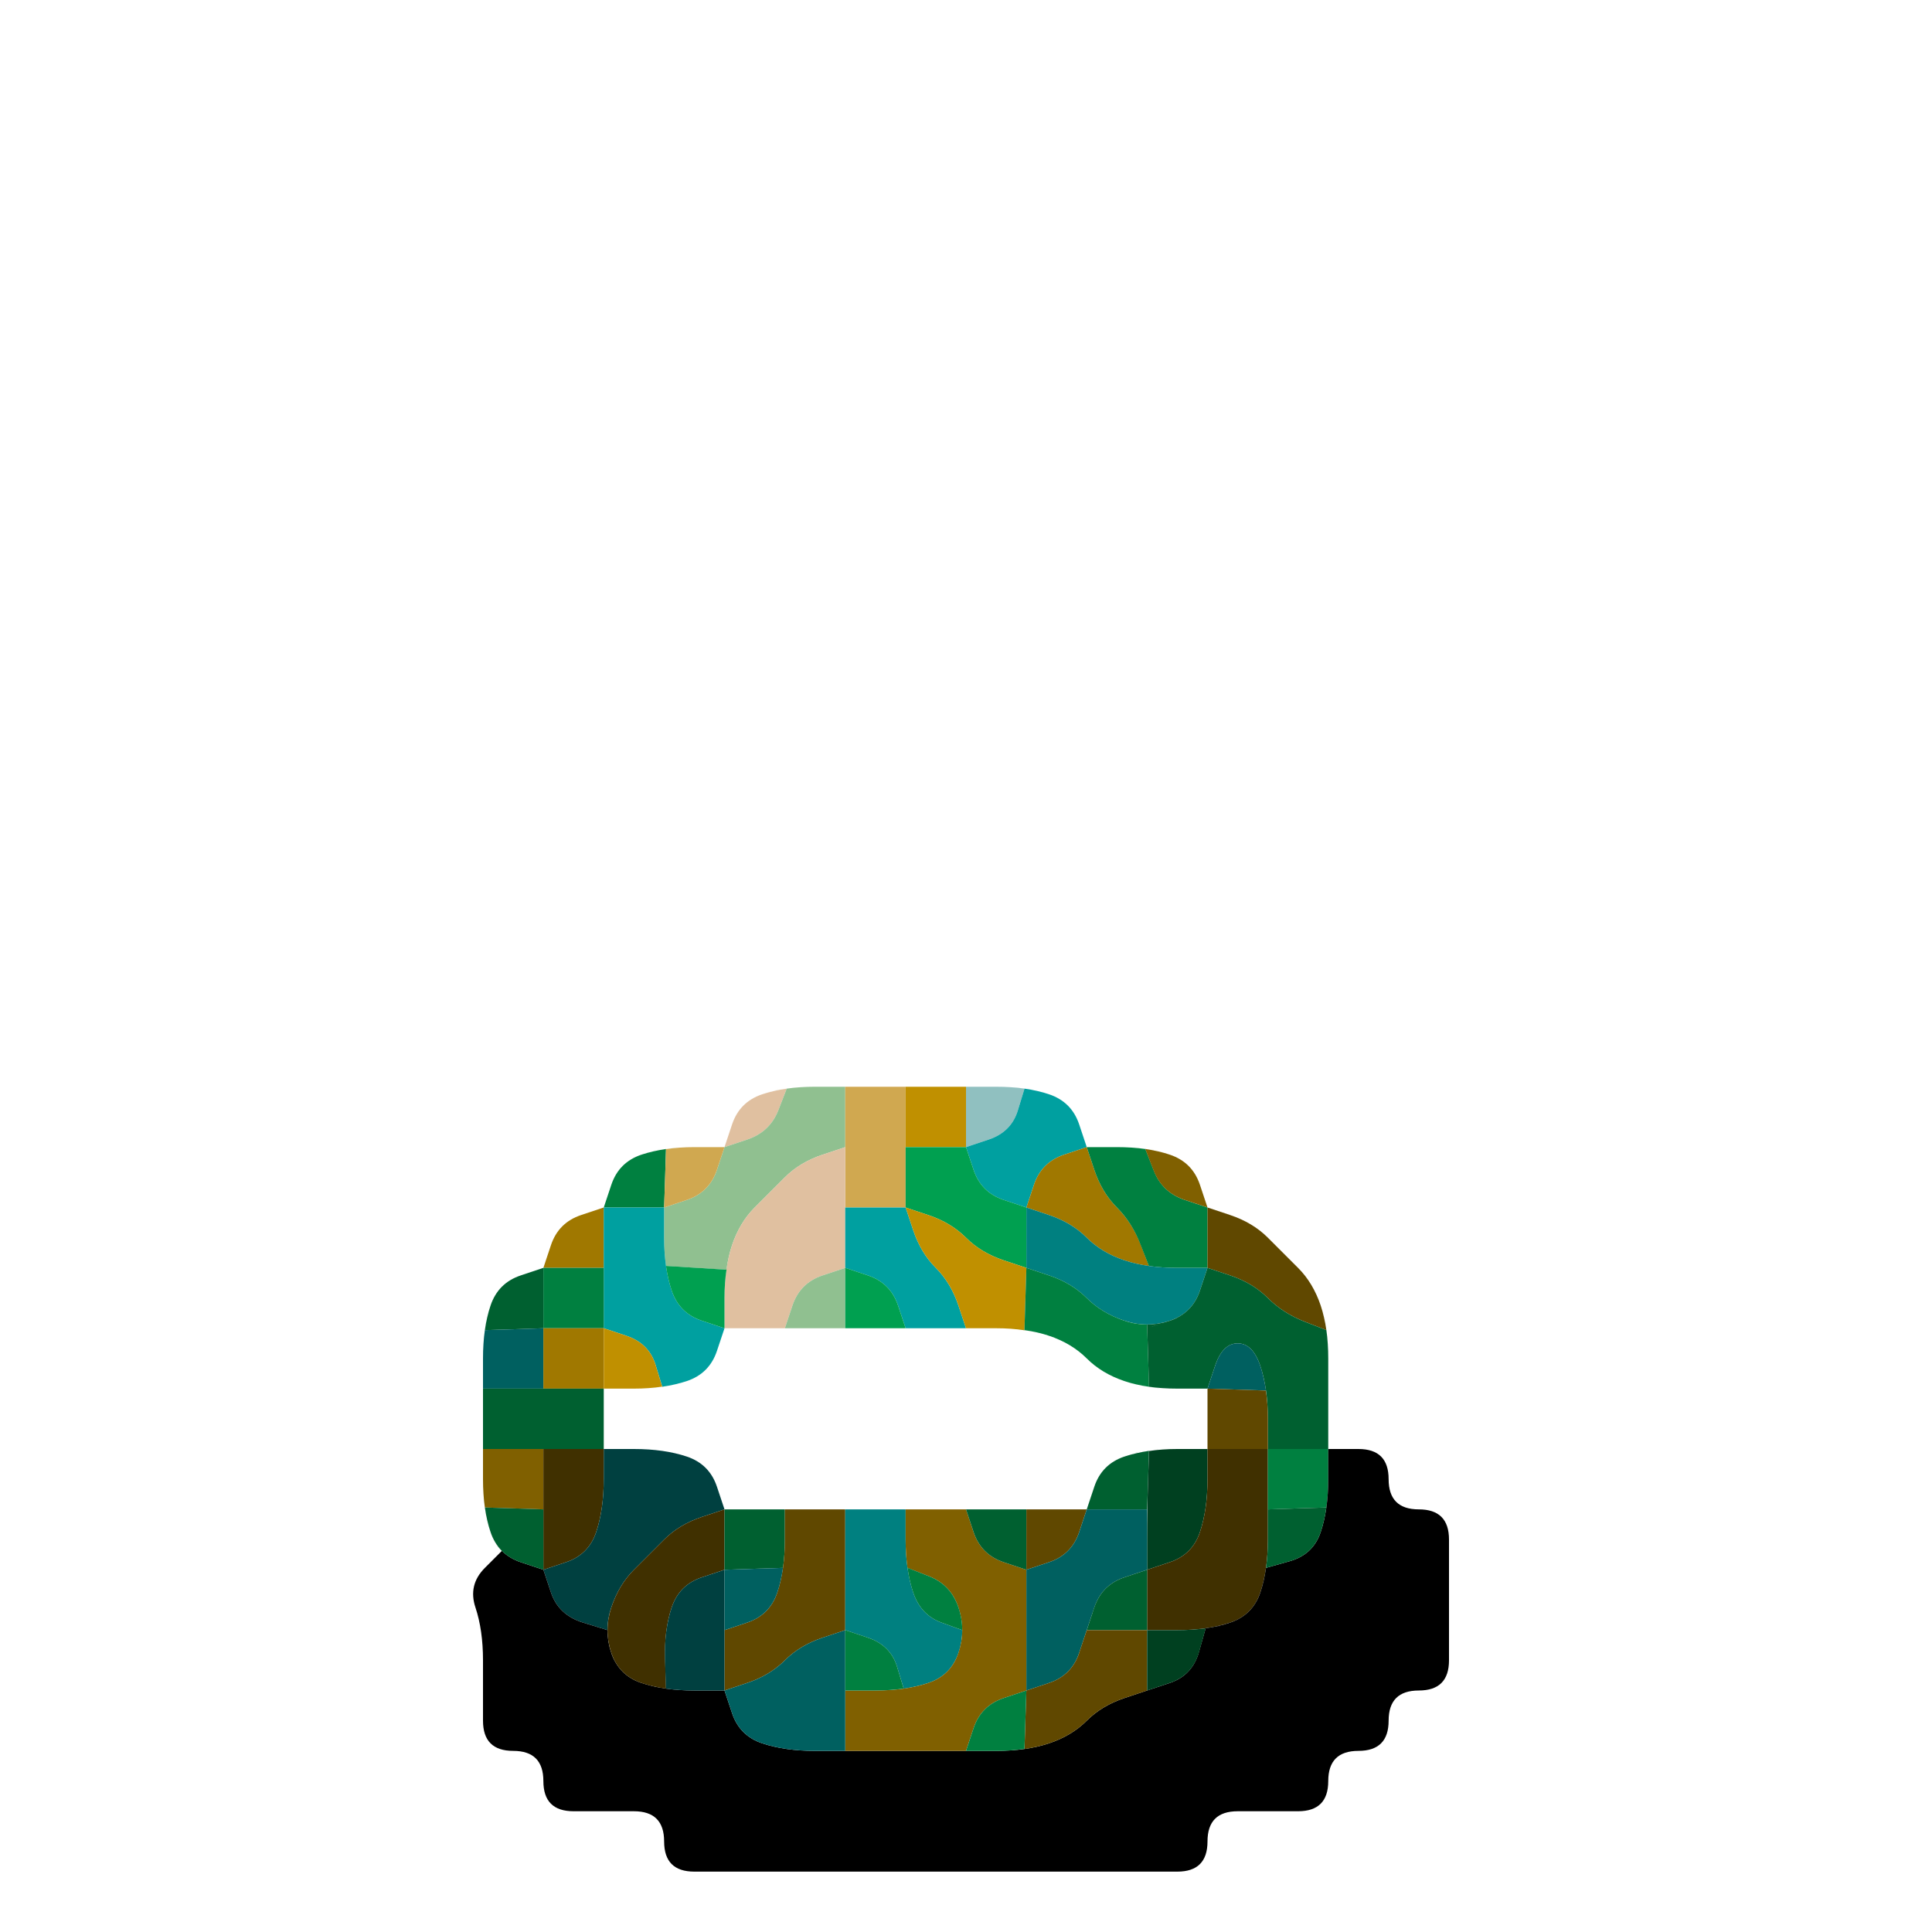 <?xml version="1.0" encoding="UTF-8" standalone="no"?>
<!-- Created with Inkscape (http://www.inkscape.org/) -->

<svg
   xmlns:dc="http://purl.org/dc/elements/1.1/"
   xmlns:cc="http://creativecommons.org/ns#"
   xmlns:rdf="http://www.w3.org/1999/02/22-rdf-syntax-ns#"
   xmlns:svg="http://www.w3.org/2000/svg"
   xmlns="http://www.w3.org/2000/svg"
   xmlns:sodipodi="http://sodipodi.sourceforge.net/DTD/sodipodi-0.dtd"
   xmlns:inkscape="http://www.inkscape.org/namespaces/inkscape"
   version="1.1"
   id="svg270"
   width="32"
   height="32"
   viewBox="0 0 32 32"
   sodipodi:docname="bronze.svg"
   inkscape:version="0.92.5 (2060ec1f9f, 2020-04-08)">
  <defs
     id="defs274" />
  <sodipodi:namedview
     pagecolor="#ffffff"
     bordercolor="#666666"
     borderopacity="1"
     objecttolerance="10"
     gridtolerance="10"
     guidetolerance="10"
     inkscape:pageopacity="0"
     inkscape:pageshadow="2"
     inkscape:window-width="1920"
     inkscape:window-height="1118"
     id="namedview272"
     showgrid="false"
     inkscape:zoom="7.375"
     inkscape:cx="-6.0338983"
     inkscape:cy="16"
     inkscape:window-x="0"
     inkscape:window-y="24"
     inkscape:window-maximized="1"
     inkscape:current-layer="svg270" />
  <g
     id="g402"
     transform="translate(0,6)">
    <path
       style="fill:#000000;fill-opacity:0"
       d="M 0,0.5 V 0 H 0.5 1 1.5 2 2.5 3 3.5 4 4.5 5 5.5 6 6.5 7 7.5 8 8.5 9 9.5 10 10.5 11 11.5 12 12.5 13 13.5 14 14.5 15 15.5 16 16.5 17 17.5 18 18.5 19 19.5 20 20.5 21 21.5 22 22.5 23 23.5 24 24.5 25 25.5 26 26.5 27 27.5 28 28.5 29 29.5 30 30.5 31 31.5 32 V 0.5 1 1.5 2 2.5 3 3.5 4 4.5 5 5.5 6 6.5 7 7.5 8 8.5 9 9.5 10 10.5 11 11.5 12 12.5 13 13.5 14 14.5 15 15.5 16 16.5 17 17.5 18 18.5 19 19.5 20 20.5 21 21.5 22 22.5 23 23.5 24 24.5 25 25.5 26 26.5 27 27.5 28 28.5 29 29.5 30 30.5 31 31.5 32 H 31.5 31 30.5 30 29.5 29 28.5 28 27.5 27 26.5 26 25.5 25 24.5 24 23.5 23 22.5 22 21.5 21 20.5 20 19.5 19 18.5 18 17.5 17 16.5 16 15.5 15 14.5 14 13.5 13 12.5 12 11.5 11 10.5 10 9.5 9 8.5 8 7.5 7 6.5 6 5.5 5 4.5 4 3.5 3 2.5 2 1.5 1 0.5 0 V 31.5 31 30.5 30 29.5 29 28.5 28 27.5 27 26.5 26 25.5 25 24.5 24 23.5 23 22.5 22 21.5 21 20.5 20 19.5 19 18.5 18 17.5 17 16.5 16 15.5 15 14.5 14 13.5 13 12.5 12 11.5 11 10.5 10 9.5 9 8.5 8 7.5 7 6.5 6 5.5 5 4.5 4 3.5 3 2.5 2 1.5 1 0.5 M 19.5,25 Q 20,25 20,24.5 20,24 20.5,24 21,24 21.5,24 22,24 22,23.5 22,23 22.5,23 23,23 23,22.5 23,22 23.5,22 24,22 24,21.5 24,21 24,20.5 24,20 24,19.5 24,19 23.5,19 23,19 23,18.5 23,18 22.5,18 H 22 V 17.5 Q 22,17 22,16.5 22,16 21.875,15.625 21.75,15.25 21.5,15 21.25,14.75 21,14.5 20.75,14.25 20.375,14.125 L 20,14 19.875,13.625 Q 19.75,13.25 19.375,13.125 19,13 18.5,13 H 18 L 17.875,12.625 Q 17.75,12.25 17.375,12.125 17,12 16.5,12 q -0.5,0 -1,0 -0.5,0 -1,0 -0.5,0 -1,0 -0.5,0 -0.875,0.125 -0.375,0.125 -0.5,0.5 L 12,13 h -0.5 q -0.5,0 -0.875,0.125 -0.375,0.125 -0.5,0.5 L 10,14 9.625,14.125 q -0.375,0.125 -0.5,0.5 L 9,15 8.625,15.125 Q 8.25,15.25 8.125,15.625 8,16 8,16.5 q 0,0.5 0,1 0,0.5 0,1 0,0.5 0.125,0.875 L 8.25,19.75 8.156,19.469 8.062,19.188 8.125,19.375 q 0.062,0.188 0.188,0.312 l 0.125,0.125 L 8.375,19.75 8.312,19.688 8.031,19.969 Q 7.75,20.25 7.875,20.625 8,21 8,21.5 8,22 8,22.5 8,23 8.5,23 9,23 9,23.5 9,24 9.5,24 q 0.5,0 1,0 0.5,0 0.5,0.5 0,0.5 0.5,0.5 0.5,0 1,0 0.5,0 1,0 0.5,0 1,0 0.5,0 1,0 0.5,0 1,0 0.5,0 1,0 0.5,0 1,0 0.5,0 1,0"
       id="path280"
       inkscape:connector-curvature="0" />
    <path
       style="fill:#e0c0a0;fill-opacity:1"
       d="m 12.125,12.625 q 0.125,-0.375 0.5,-0.5 L 13,12 12.719,12.094 12.438,12.188 12.625,12.125 q 0.188,-0.062 0.406,-0.094 L 13.25,12 13.141,12.016 13.031,12.031 12.891,12.391 Q 12.75,12.75 12.375,12.875 L 12,13 12.125,12.625"
       id="path282"
       inkscape:connector-curvature="0" />
    <path
       style="fill:#90c090;fill-opacity:1"
       d="M 12.891,12.391 13.031,12.031 12.922,12.047 12.812,12.062 13.031,12.031 Q 13.25,12 13.5,12 H 13.75 13.375 13 13.5 14 v 0.5 0.5 l -0.375,0.125 Q 13.25,13.25 13,13.5 12.75,13.75 12.5,14 12.25,14.25 12.125,14.625 L 12,15 12.094,14.719 12.188,14.438 12.125,14.625 q -0.062,0.188 -0.094,0.406 L 12,15.25 12.016,15.141 12.031,15.031 11.531,15 l -0.5,-0.031 0.016,0.109 0.016,0.109 -0.031,-0.219 Q 11,14.75 11,14.5 V 14.25 14.625 15 14.5 14 l 0.375,-0.125 q 0.375,-0.125 0.5,-0.5 L 12,13 12.375,12.875 Q 12.75,12.75 12.891,12.391 M 14,13.125 V 13 12.625 12.25 12.5 q 0,0.25 0,0.5 v 0.25 -0.125 M 14.125,12 H 14 13.625 13.25 13.5 q 0.25,0 0.5,0 h 0.25 -0.125"
       id="path284"
       inkscape:connector-curvature="0" />
    <path
       style="fill:#d0a850;fill-opacity:1"
       d="M 14,12.5 V 12 h 0.5 0.5 v 0.5 q 0,0.5 0,1 V 14 H 14.5 14 v -0.5 q 0,-0.5 0,-1 m 0,1.125 V 14 14.125 14.25 14 q 0,-0.25 0,-0.5 v -0.25 0.375 M 15.125,12 H 15 14.625 14.25 14.5 q 0.25,0 0.5,0 h 0.25 -0.125 m -0.75,0 H 14 13.875 13.75 14 q 0.25,0 0.5,0 h 0.25 -0.375"
       id="path286"
       inkscape:connector-curvature="0" />
    <path
       style="fill:#c09000;fill-opacity:1"
       d="M 15,12.5 V 12 H 15.5 16 V 12.5 13 H 15.5 15 v -0.5 m 0,0.125 V 13 13.125 13.25 13 q 0,-0.25 0,-0.5 v -0.25 0.375 M 16.125,12 H 16 15.625 15.25 15.5 q 0.25,0 0.5,0 h 0.25 -0.125 m -0.75,0 H 15 14.875 14.75 15 q 0.25,0 0.5,0 h 0.25 -0.375"
       id="path288"
       inkscape:connector-curvature="0" />
    <path
       style="fill:#90c0c0;fill-opacity:1"
       d="M 16,12.5 V 12 H 16.5 17 16.625 16.25 16.5 q 0.25,0 0.469,0.031 L 17.188,12.062 17.078,12.047 16.969,12.031 16.859,12.391 Q 16.75,12.75 16.375,12.875 L 16,13 V 12.5 M 16.375,12 H 16 15.875 15.75 16 q 0.25,0 0.5,0 h 0.25 -0.375"
       id="path290"
       inkscape:connector-curvature="0" />
    <path
       style="fill:#00a0a0;fill-opacity:1"
       d="M 16.859,12.391 16.969,12.031 16.859,12.016 16.75,12 16.969,12.031 Q 17.188,12.062 17.375,12.125 L 17.562,12.188 17.281,12.094 17,12 l 0.375,0.125 q 0.375,0.125 0.5,0.5 L 18,13 17.625,13.125 q -0.375,0.125 -0.5,0.5 L 17,14 16.625,13.875 q -0.375,-0.125 -0.5,-0.5 L 16,13 16.375,12.875 q 0.375,-0.125 0.484,-0.484"
       id="path292"
       inkscape:connector-curvature="0" />
    <path
       style="fill:#008040;fill-opacity:1"
       d="m 10.125,13.625 q 0.125,-0.375 0.5,-0.5 L 11,13 10.719,13.094 10.438,13.188 10.625,13.125 q 0.188,-0.062 0.406,-0.094 L 11.25,13 11.141,13.016 11.031,13.031 11.016,13.516 11,14 H 10.5 10 l 0.125,-0.375"
       id="path294"
       inkscape:connector-curvature="0" />
    <path
       style="fill:#d0a850;fill-opacity:1"
       d="m 11.016,13.516 0.016,-0.484 -0.109,0.016 -0.109,0.016 0.219,-0.031 Q 11.25,13 11.5,13 H 11.75 11.375 11 11.5 12 l -0.125,0.375 q -0.125,0.375 -0.5,0.5 L 11,14 11.016,13.516"
       id="path296"
       inkscape:connector-curvature="0" />
    <path
       style="fill:#e0c0a0;fill-opacity:1"
       d="m 13,13.5 q 0.25,-0.25 0.625,-0.375 L 14,13 v 0.5 q 0,0.5 0,1 V 15 l -0.375,0.125 q -0.375,0.125 -0.5,0.5 L 13,16 H 12.5 12 V 15.5 Q 12,15 12.125,14.625 12.25,14.25 12.5,14 12.75,13.75 13,13.5 M 12.625,16 H 13 13.125 13.25 13 q -0.25,0 -0.5,0 h -0.25 0.375 M 14,13.375 V 13 12.875 12.75 13 q 0,0.25 0,0.5 v 0.25 -0.375"
       id="path298"
       inkscape:connector-curvature="0" />
    <path
       style="fill:#00a050;fill-opacity:1"
       d="M 15,13.5 V 13 h 0.5 0.5 l 0.125,0.375 q 0.125,0.375 0.5,0.5 L 17,14 V 14.5 15 L 16.625,14.875 Q 16.25,14.75 16,14.5 15.75,14.25 15.375,14.125 L 15,14 v -0.5 m 0,-0.625 V 13 13.375 13.75 13.5 q 0,-0.25 0,-0.5 v -0.25 0.125"
       id="path300"
       inkscape:connector-curvature="0" />
    <path
       style="fill:#a07800;fill-opacity:1"
       d="m 17.125,13.625 q 0.125,-0.375 0.5,-0.5 L 18,13 18.125,13.375 Q 18.25,13.75 18.5,14 q 0.25,0.25 0.391,0.609 L 19.031,14.969 19.141,14.984 19.25,15 19.031,14.969 Q 18.812,14.938 18.625,14.875 L 18.438,14.812 18.719,14.906 19,15 18.625,14.875 Q 18.25,14.75 18,14.5 17.75,14.25 17.375,14.125 L 17,14 17.125,13.625"
       id="path302"
       inkscape:connector-curvature="0" />
    <path
       style="fill:#008040;fill-opacity:1"
       d="M 18.125,13.375 18,13 H 18.5 19 18.625 18.25 18.5 q 0.25,0 0.469,0.031 l 0.219,0.031 -0.109,-0.016 -0.109,-0.016 0.141,0.359 Q 19.25,13.75 19.625,13.875 L 20,14 V 14.5 15 H 19.5 19 19.375 19.75 19.5 q -0.25,0 -0.469,-0.031 l -0.219,-0.031 0.109,0.016 0.109,0.016 -0.141,-0.359 Q 18.75,14.25 18.5,14 18.25,13.75 18.125,13.375"
       id="path304"
       inkscape:connector-curvature="0" />
    <path
       style="fill:#806000;fill-opacity:1"
       d="M 19.109,13.391 18.969,13.031 18.859,13.016 18.75,13 18.969,13.031 Q 19.188,13.062 19.375,13.125 L 19.562,13.188 19.281,13.094 19,13 l 0.375,0.125 q 0.375,0.125 0.5,0.5 L 20,14 19.625,13.875 Q 19.25,13.75 19.109,13.391"
       id="path306"
       inkscape:connector-curvature="0" />
    <path
       style="fill:#a07800;fill-opacity:1"
       d="m 9.125,14.625 q 0.125,-0.375 0.5,-0.5 L 10,14 V 14.5 15 H 9.5 9 L 9.125,14.625 M 10,15.125 V 15 14.625 14.25 14.5 q 0,0.25 0,0.5 v 0.25 -0.125"
       id="path308"
       inkscape:connector-curvature="0" />
    <path
       style="fill:#00a0a0;fill-opacity:1"
       d="M 10,14.5 V 14 h 0.5 0.5 v 0.5 q 0,0.5 0.125,0.875 0.125,0.375 0.5,0.5 L 12,16 11.875,16.375 q -0.125,0.375 -0.5,0.5 L 11,17 11.281,16.906 11.562,16.812 11.375,16.875 q -0.188,0.062 -0.406,0.094 L 10.75,17 10.859,16.984 10.969,16.969 10.859,16.609 Q 10.75,16.25 10.375,16.125 L 10,16 v -0.5 q 0,-0.5 0,-1"
       id="path310"
       inkscape:connector-curvature="0" />
    <path
       style="fill:#00a0a0;fill-opacity:1"
       d="M 14,14.5 V 14 h 0.5 0.5 l 0.125,0.375 Q 15.25,14.75 15.5,15 q 0.25,0.25 0.375,0.625 L 16,16 H 15.5 15 l -0.125,-0.375 q -0.125,-0.375 -0.5,-0.5 L 14,15 V 14.5 M 14.875,16 H 15 15.375 15.75 15.5 q -0.25,0 -0.5,0 h -0.25 0.125 m 0.75,0 H 16 16.125 16.25 16 q -0.25,0 -0.5,0 h -0.25 0.375 M 14,13.875 V 14 14.375 14.75 14.5 q 0,-0.25 0,-0.5 v -0.25 0.125"
       id="path312"
       inkscape:connector-curvature="0" />
    <path
       style="fill:#c09000;fill-opacity:1"
       d="M 15.125,14.375 15,14 15.375,14.125 Q 15.75,14.25 16,14.5 q 0.25,0.25 0.625,0.375 L 17,15 l -0.016,0.516 -0.016,0.516 0.109,0.016 0.109,0.016 -0.219,-0.031 Q 16.75,16 16.5,16 H 16.25 16.625 17 16.5 16 L 15.875,15.625 Q 15.75,15.25 15.5,15 15.25,14.75 15.125,14.375 M 15.875,16 H 16 16.375 16.75 16.5 q -0.25,0 -0.5,0 h -0.25 0.125"
       id="path314"
       inkscape:connector-curvature="0" />
    <path
       style="fill:#008080;fill-opacity:1"
       d="M 17,14.5 V 14 l 0.375,0.125 Q 17.75,14.25 18,14.5 18.25,14.75 18.625,14.875 19,15 19.5,15 H 20 l -0.125,0.375 q -0.125,0.375 -0.5,0.5 Q 19,16 18.625,15.875 18.25,15.75 18,15.5 17.75,15.25 17.375,15.125 L 17,15 v -0.5"
       id="path316"
       inkscape:connector-curvature="0" />
    <path
       style="fill:#604800;fill-opacity:1"
       d="M 20,14.5 V 14 l 0.375,0.125 Q 20.75,14.25 21,14.5 q 0.25,0.25 0.5,0.5 0.25,0.25 0.375,0.625 L 22,16 21.906,15.719 21.812,15.438 21.875,15.625 q 0.062,0.188 0.094,0.406 L 22,16.25 21.984,16.141 21.969,16.031 21.609,15.891 Q 21.25,15.75 21,15.5 20.75,15.25 20.375,15.125 L 20,15 v -0.5"
       id="path318"
       inkscape:connector-curvature="0" />
    <path
       style="fill:#006030;fill-opacity:1"
       d="m 8.125,15.625 q 0.125,-0.375 0.5,-0.5 L 9,15 V 15.5 16 L 8.516,16.016 8.031,16.031 8.016,16.141 8,16.25 8.031,16.031 Q 8.062,15.812 8.125,15.625 L 8.188,15.438 8.094,15.719 8,16 8.125,15.625"
       id="path320"
       inkscape:connector-curvature="0" />
    <path
       style="fill:#008040;fill-opacity:1"
       d="M 9,15.5 V 15 H 9.5 10 V 15.5 16 H 9.5 9 v -0.5 m 1,-0.125 V 15 14.875 14.75 15 q 0,0.25 0,0.5 v 0.25 -0.375"
       id="path322"
       inkscape:connector-curvature="0" />
    <path
       style="fill:#00a050;fill-opacity:1"
       d="M 11.125,15.375 11,15 11.094,15.281 11.188,15.562 11.125,15.375 Q 11.062,15.188 11.031,14.969 L 11,14.75 l 0.016,0.109 0.016,0.109 0.5,0.031 0.5,0.031 0.016,-0.109 0.016,-0.109 -0.031,0.219 Q 12,15.25 12,15.5 V 15.75 15.375 15 15.5 16 l -0.375,-0.125 q -0.375,-0.125 -0.5,-0.5"
       id="path324"
       inkscape:connector-curvature="0" />
    <path
       style="fill:#90c090;fill-opacity:1"
       d="m 13.125,15.625 q 0.125,-0.375 0.5,-0.5 L 14,15 V 15.5 16 H 13.5 13 l 0.125,-0.375 M 12.875,16 H 13 13.375 13.75 13.5 q -0.25,0 -0.5,0 h -0.25 0.125 m 0.75,0 H 14 14.125 14.25 14 q -0.25,0 -0.5,0 h -0.25 0.375"
       id="path326"
       inkscape:connector-curvature="0" />
    <path
       style="fill:#00a050;fill-opacity:1"
       d="M 14,15.5 V 15 l 0.375,0.125 q 0.375,0.125 0.5,0.5 L 15,16 H 14.5 14 V 15.5 M 13.875,16 H 14 14.375 14.75 14.5 q -0.25,0 -0.5,0 h -0.25 0.125 m 0.75,0 H 15 15.125 15.25 15 q -0.25,0 -0.5,0 h -0.25 0.375"
       id="path328"
       inkscape:connector-curvature="0" />
    <path
       style="fill:#008040;fill-opacity:1"
       d="M 16.984,15.516 17,15 17.375,15.125 Q 17.75,15.25 18,15.5 q 0.25,0.25 0.625,0.375 L 19,16 18.719,15.906 18.438,15.812 18.625,15.875 Q 18.812,15.938 19,15.938 H 19.188 19.094 19 l 0.016,0.516 0.016,0.516 0.109,0.016 L 19.25,17 19.031,16.969 Q 18.812,16.938 18.625,16.875 L 18.438,16.812 18.719,16.906 19,17 18.625,16.875 Q 18.25,16.75 18,16.5 17.75,16.25 17.375,16.125 L 17,16 17.281,16.094 17.562,16.188 17.375,16.125 Q 17.188,16.062 16.969,16.031 L 16.75,16 l 0.109,0.016 0.109,0.016 0.016,-0.516"
       id="path330"
       inkscape:connector-curvature="0" />
    <path
       style="fill:#006030;fill-opacity:1"
       d="M 19.875,15.375 20,15 20.375,15.125 Q 20.75,15.25 21,15.5 q 0.25,0.25 0.609,0.391 L 21.969,16.031 21.953,15.922 21.938,15.812 21.969,16.031 Q 22,16.25 22,16.5 V 16.75 16.375 16 16.5 q 0,0.5 0,1 V 18 H 21.5 21 V 17.5 Q 21,17 20.875,16.625 20.75,16.25 20.5,16.25 q -0.25,0 -0.375,0.375 L 20,17 H 19.5 19 19.375 19.75 19.5 q -0.25,0 -0.469,-0.031 L 18.812,16.938 18.922,16.953 19.031,16.969 19.016,16.453 19,15.938 H 18.906 18.812 19 q 0.188,0 0.375,-0.062 L 19.562,15.812 19.281,15.906 19,16 19.375,15.875 q 0.375,-0.125 0.5,-0.5 M 22,18.125 V 18 17.625 17.25 17.5 q 0,0.25 0,0.5 v 0.25 -0.125"
       id="path332"
       inkscape:connector-curvature="0" />
    <path
       style="fill:#006060;fill-opacity:1"
       d="M 8,16.5 V 16 16.375 16.75 16.5 Q 8,16.25 8.031,16.031 L 8.062,15.812 8.047,15.922 8.031,16.031 8.516,16.016 9,16 V 16.5 17 H 8.5 8 v -0.5 m 0,0.125 V 17 17.125 17.25 17 q 0,-0.25 0,-0.5 v -0.25 0.375 M 8.625,17 H 9 9.125 9.25 9 Q 8.75,17 8.5,17 H 8.25 8.625"
       id="path334"
       inkscape:connector-curvature="0" />
    <path
       style="fill:#a07800;fill-opacity:1"
       d="M 9,16.5 V 16 H 9.5 10 V 16.5 17 H 9.5 9 V 16.5 M 8.875,17 H 9 9.375 9.75 9.5 Q 9.25,17 9,17 H 8.75 8.875"
       id="path336"
       inkscape:connector-curvature="0" />
    <path
       style="fill:#c09000;fill-opacity:1"
       d="M 10,16.5 V 16 l 0.375,0.125 q 0.375,0.125 0.484,0.484 l 0.109,0.359 0.109,-0.016 0.109,-0.016 -0.219,0.031 Q 10.75,17 10.5,17 H 10.25 10.625 11 10.5 10 v -0.5"
       id="path338"
       inkscape:connector-curvature="0" />
    <path
       style="fill:#000000;fill-opacity:0"
       d="M 11.875,16.375 12,16 h 0.5 q 0.5,0 1,0 0.5,0 1,0 0.5,0 1,0 0.5,0 1,0 0.5,0 0.875,0.125 Q 17.75,16.25 18,16.5 18.25,16.75 18.625,16.875 19,17 19.5,17 H 20 v 0.5 0.5 h -0.5 q -0.5,0 -0.875,0.125 -0.375,0.125 -0.5,0.5 L 18,19 h -0.5 q -0.5,0 -1,0 -0.5,0 -1,0 -0.5,0 -1,0 -0.5,0 -1,0 -0.5,0 -1,0 H 12 L 11.875,18.625 Q 11.75,18.25 11.375,18.125 11,18 10.5,18 H 10 V 17.5 17 h 0.5 q 0.5,0 0.875,-0.125 0.375,-0.125 0.5,-0.5"
       id="path340"
       inkscape:connector-curvature="0" />
    <path
       style="fill:#006060;fill-opacity:1"
       d="M 20.125,16.625 Q 20.25,16.25 20.5,16.25 q 0.25,0 0.375,0.375 L 21,17 20.906,16.719 20.812,16.438 20.875,16.625 q 0.062,0.188 0.094,0.406 L 21,17.25 20.984,17.141 20.969,17.031 20.484,17.016 20,17 20.125,16.625"
       id="path342"
       inkscape:connector-curvature="0" />
    <path
       style="fill:#006030;fill-opacity:1"
       d="M 8,17.5 V 17 h 0.5 q 0.5,0 1,0 H 10 V 17.5 18 H 9.5 Q 9,18 8.5,18 H 8 v -0.5 m 0,0.125 V 18 18.125 18.25 18 q 0,-0.25 0,-0.5 v -0.25 0.375 m 0,-0.75 V 17 17.375 17.75 17.5 Q 8,17.25 8,17 v -0.25 0.125"
       id="path344"
       inkscape:connector-curvature="0" />
    <path
       style="fill:#604800;fill-opacity:1"
       d="M 20,17.5 V 17 l 0.484,0.016 0.484,0.016 -0.016,-0.109 -0.016,-0.109 0.031,0.219 Q 21,17.25 21,17.5 V 17.75 17.375 17 17.5 18 H 20.5 20 v -0.5"
       id="path346"
       inkscape:connector-curvature="0" />
    <path
       style="fill:#806000;fill-opacity:1"
       d="M 8,18.5 V 18 H 8.5 9 V 18.5 19 L 8.516,18.984 8.031,18.969 8.047,19.078 8.062,19.188 8.031,18.969 Q 8,18.75 8,18.5 V 18.25 18.625 19 18.5 m 1,0.625 V 19 18.625 18.25 18.5 q 0,0.25 0,0.5 v 0.25 -0.125 M 9.125,18 H 9 8.625 8.25 8.5 Q 8.75,18 9,18 H 9.25 9.125 M 8,17.875 V 18 18.375 18.75 18.5 Q 8,18.25 8,18 v -0.25 0.125"
       id="path348"
       inkscape:connector-curvature="0" />
    <path
       style="fill:#403000;fill-opacity:1"
       d="M 9,18.5 V 18 H 9.5 10 v 0.5 q 0,0.5 -0.125,0.875 -0.125,0.375 -0.5,0.5 L 9,20 V 19.5 Q 9,19 9,18.5 M 9.375,18 H 9 8.875 8.75 9 q 0.25,0 0.5,0 H 9.75 9.375"
       id="path350"
       inkscape:connector-curvature="0" />
    <path
       style="fill:#004040;fill-opacity:1"
       d="M 10,18.5 V 18 h 0.5 q 0.5,0 0.875,0.125 0.375,0.125 0.5,0.5 L 12,19 11.625,19.125 Q 11.25,19.25 11,19.5 10.75,19.75 10.5,20 10.25,20.25 10.125,20.625 L 10,21 10.094,20.719 10.188,20.438 10.125,20.625 Q 10.062,20.812 10.062,21 V 21.188 21.094 21 L 9.656,20.875 Q 9.25,20.75 9.125,20.375 L 9,20 9.375,19.875 Q 9.75,19.75 9.875,19.375 10,19 10,18.5"
       id="path352"
       inkscape:connector-curvature="0" />
    <path
       style="fill:#006030;fill-opacity:1"
       d="m 18.125,18.625 q 0.125,-0.375 0.5,-0.5 L 19,18 18.719,18.094 18.438,18.188 18.625,18.125 q 0.188,-0.062 0.406,-0.094 L 19.25,18 19.141,18.016 19.031,18.031 19.016,18.516 19,19 H 18.5 18 l 0.125,-0.375 M 19,19.125 V 19 18.625 18.25 18.5 q 0,0.25 0,0.5 v 0.25 -0.125"
       id="path354"
       inkscape:connector-curvature="0" />
    <path
       style="fill:#004020;fill-opacity:1"
       d="m 19.016,18.516 0.016,-0.484 -0.109,0.016 -0.109,0.016 0.219,-0.031 Q 19.25,18 19.5,18 H 19.75 19.375 19 19.5 20 v 0.5 q 0,0.5 -0.125,0.875 -0.125,0.375 -0.5,0.5 L 19,20 v -0.5 q 0,-0.5 0.016,-0.984"
       id="path356"
       inkscape:connector-curvature="0" />
    <path
       style="fill:#403000;fill-opacity:1"
       d="M 20,18.5 V 18 h 0.5 0.5 v 0.5 q 0,0.5 0,1 0,0.5 -0.125,0.875 -0.125,0.375 -0.5,0.5 Q 20,21 19.5,21 H 19 V 20.5 20 l 0.375,-0.125 q 0.375,-0.125 0.5,-0.5 Q 20,19 20,18.5"
       id="path358"
       inkscape:connector-curvature="0" />
    <path
       style="fill:#008040;fill-opacity:1"
       d="M 21,18.5 V 18 H 21.5 22 V 18.5 19 18.625 18.25 18.5 q 0,0.25 -0.031,0.469 L 21.938,19.188 21.953,19.078 21.969,18.969 21.484,18.984 21,19 v -0.5 m 0,0.125 V 19 19.125 19.25 19 q 0,-0.25 0,-0.5 v -0.25 0.375 m 1,-0.25 V 18 17.875 17.75 18 q 0,0.25 0,0.5 v 0.25 -0.375"
       id="path360"
       inkscape:connector-curvature="0" />
    <path
       style="fill:#000000;fill-opacity:1"
       d="M 22,18.5 V 18 h 0.5 q 0.5,0 0.5,0.5 0,0.5 0.5,0.5 0.5,0 0.5,0.5 0,0.5 0,1 0,0.5 0,1 Q 24,22 23.5,22 23,22 23,22.5 23,23 22.5,23 22,23 22,23.5 22,24 21.5,24 21,24 20.5,24 20,24 20,24.5 20,25 19.5,25 q -0.5,0 -1,0 -0.5,0 -1,0 -0.5,0 -1,0 -0.5,0 -1,0 -0.5,0 -1,0 -0.5,0 -1,0 -0.5,0 -1,0 -0.5,0 -1,0 Q 11,25 11,24.5 11,24 10.5,24 10,24 9.5,24 9,24 9,23.5 9,23 8.5,23 8,23 8,22.5 8,22 8,21.5 8,21 7.875,20.625 7.75,20.25 8.031,19.969 L 8.312,19.688 8.25,19.625 8.188,19.562 l 0.125,0.125 q 0.125,0.125 0.312,0.188 L 8.812,19.938 8.531,19.844 8.25,19.75 8.625,19.875 9,20 9.125,20.375 q 0.125,0.375 0.531,0.5 L 10.062,21 V 20.906 20.812 21 q 0,0.188 0.062,0.375 L 10.188,21.562 10.094,21.281 10,21 l 0.125,0.375 q 0.125,0.375 0.5,0.5 Q 11,22 11.5,22 H 12 l 0.125,0.375 q 0.125,0.375 0.5,0.5 Q 13,23 13.5,23 q 0.5,0 1,0 0.5,0 1,0 0.5,0 1,0 0.5,0 0.875,-0.125 Q 17.75,22.75 18,22.5 18.25,22.25 18.625,22.125 19,22 19.375,21.875 19.75,21.75 19.859,21.359 L 19.969,20.969 19.859,20.984 19.75,21 19.969,20.969 Q 20.188,20.938 20.375,20.875 L 20.562,20.812 20.281,20.906 20,21 20.375,20.875 q 0.375,-0.125 0.5,-0.5 L 21,20 20.906,20.281 20.812,20.562 20.875,20.375 q 0.062,-0.188 0.094,-0.406 L 21,19.75 20.984,19.859 20.969,19.969 21.359,19.859 Q 21.75,19.75 21.875,19.375 22,19 22,18.5"
       id="path362"
       inkscape:connector-curvature="0" />
    <path
       style="fill:#006030;fill-opacity:1"
       d="M 8.125,19.375 8,19 8.094,19.281 8.188,19.562 8.125,19.375 Q 8.062,19.188 8.031,18.969 L 8,18.75 8.016,18.859 8.031,18.969 8.516,18.984 9,19 V 19.5 20 L 8.625,19.875 q -0.375,-0.125 -0.5,-0.5 m 0.875,0 V 19 18.875 18.75 19 q 0,0.25 0,0.5 v 0.25 -0.375"
       id="path364"
       inkscape:connector-curvature="0" />
    <path
       style="fill:#403000;fill-opacity:1"
       d="m 11,19.5 q 0.25,-0.25 0.625,-0.375 L 12,19 v 0.5 0.5 l -0.375,0.125 q -0.375,0.125 -0.5,0.5 Q 11,21 11.016,21.484 l 0.016,0.484 0.109,0.016 L 11.25,22 11.031,21.969 Q 10.812,21.938 10.625,21.875 L 10.438,21.812 10.719,21.906 11,22 10.625,21.875 Q 10.25,21.75 10.125,21.375 10,21 10.125,20.625 10.25,20.25 10.5,20 10.75,19.75 11,19.5"
       id="path366"
       inkscape:connector-curvature="0" />
    <path
       style="fill:#006030;fill-opacity:1"
       d="M 12,19.5 V 19 H 12.5 13 V 19.5 20 19.625 19.25 19.5 q 0,0.25 -0.031,0.469 L 12.938,20.188 12.953,20.078 12.969,19.969 12.484,19.984 12,20 V 19.5 M 13.125,19 H 13 12.625 12.25 12.5 q 0.25,0 0.5,0 h 0.25 -0.125"
       id="path368"
       inkscape:connector-curvature="0" />
    <path
       style="fill:#604800;fill-opacity:1"
       d="M 13,19.5 V 19 h 0.5 0.5 v 0.5 q 0,0.5 0,1 V 21 l -0.375,0.125 Q 13.25,21.25 13,21.5 12.75,21.75 12.375,21.875 L 12,22 V 21.5 21 l 0.375,-0.125 q 0.375,-0.125 0.5,-0.5 Q 13,20 13,19.5 m -1,1.375 V 21 21.375 21.75 21.5 q 0,-0.25 0,-0.5 v -0.25 0.125 M 14.125,19 H 14 13.625 13.25 13.5 q 0.25,0 0.5,0 h 0.25 -0.125 m -0.75,0 H 13 12.875 12.75 13 q 0.25,0 0.5,0 h 0.25 -0.375"
       id="path370"
       inkscape:connector-curvature="0" />
    <path
       style="fill:#008080;fill-opacity:1"
       d="M 14,19.5 V 19 h 0.5 0.5 v 0.5 q 0,0.5 0.125,0.875 0.125,0.375 0.469,0.5 L 15.938,21 V 20.906 20.812 21 q 0,0.188 -0.062,0.375 L 15.812,21.562 15.906,21.281 16,21 15.875,21.375 q -0.125,0.375 -0.5,0.5 L 15,22 15.281,21.906 15.562,21.812 15.375,21.875 q -0.188,0.062 -0.406,0.094 L 14.75,22 14.859,21.984 14.969,21.969 14.859,21.609 Q 14.75,21.25 14.375,21.125 L 14,21 v -0.5 q 0,-0.5 0,-1 M 15.125,19 H 15 14.625 14.25 14.5 q 0.25,0 0.5,0 h 0.25 -0.125 m -0.75,0 H 14 13.875 13.75 14 q 0.25,0 0.5,0 h 0.25 -0.375"
       id="path372"
       inkscape:connector-curvature="0" />
    <path
       style="fill:#806000;fill-opacity:1"
       d="M 15,19.5 V 19 h 0.5 0.5 l 0.125,0.375 q 0.125,0.375 0.5,0.5 L 17,20 v 0.5 q 0,0.5 0,1 V 22 l -0.375,0.125 q -0.375,0.125 -0.5,0.5 L 16,23 h -0.5 q -0.5,0 -1,0 H 14 V 22.5 22 h 0.5 q 0.5,0 0.875,-0.125 0.375,-0.125 0.5,-0.5 Q 16,21 15.875,20.625 15.75,20.25 15.391,20.109 L 15.031,19.969 15.047,20.078 15.062,20.188 15.031,19.969 Q 15,19.75 15,19.5 V 19.25 19.625 20 19.5 m -1,2.375 V 22 22.375 22.75 22.5 q 0,-0.25 0,-0.5 v -0.25 0.125 M 13.875,23 H 14 14.375 14.75 14.5 q -0.25,0 -0.5,0 h -0.25 0.125 m 1.75,0 H 16 16.125 16.25 16 q -0.25,0 -0.5,0 h -0.25 0.375 m 0.5,-4 H 16 15.625 15.25 15.5 q 0.25,0 0.5,0 h 0.25 -0.125 m -0.75,0 H 15 14.875 14.75 15 q 0.25,0 0.5,0 h 0.25 -0.375"
       id="path374"
       inkscape:connector-curvature="0" />
    <path
       style="fill:#006030;fill-opacity:1"
       d="M 16.125,19.375 16,19 h 0.5 0.5 v 0.5 0.5 l -0.375,-0.125 q -0.375,-0.125 -0.5,-0.5 m 1,-0.375 H 17 16.625 16.25 16.5 q 0.25,0 0.5,0 h 0.25 -0.125 m -0.75,0 H 16 15.875 15.75 16 q 0.25,0 0.5,0 h 0.25 -0.375"
       id="path376"
       inkscape:connector-curvature="0" />
    <path
       style="fill:#604800;fill-opacity:1"
       d="M 17,19.5 V 19 h 0.5 0.5 l -0.125,0.375 q -0.125,0.375 -0.5,0.5 L 17,20 V 19.5 M 17.375,19 H 17 16.875 16.75 17 q 0.25,0 0.5,0 h 0.25 -0.375"
       id="path378"
       inkscape:connector-curvature="0" />
    <path
       style="fill:#006060;fill-opacity:1"
       d="M 17.875,19.375 18,19 h 0.5 0.5 v 0.5 0.5 l -0.375,0.125 q -0.375,0.125 -0.5,0.5 -0.125,0.375 -0.25,0.75 -0.125,0.375 -0.5,0.5 L 17,22 v -0.5 q 0,-0.5 0,-1 V 20 l 0.375,-0.125 q 0.375,-0.125 0.5,-0.5 m 1.125,0 V 19 18.875 18.75 19 q 0,0.25 0,0.5 v 0.25 -0.375"
       id="path380"
       inkscape:connector-curvature="0" />
    <path
       style="fill:#006030;fill-opacity:1"
       d="M 21,19.5 V 19 L 21.484,18.984 21.969,18.969 21.984,18.859 22,18.75 21.969,18.969 Q 21.938,19.188 21.875,19.375 L 21.812,19.562 21.906,19.281 22,19 21.875,19.375 Q 21.75,19.75 21.359,19.859 L 20.969,19.969 20.953,20.078 20.938,20.188 20.969,19.969 Q 21,19.75 21,19.5 V 19.25 19.625 20 19.5 m 0,-0.625 V 19 19.375 19.75 19.5 q 0,-0.25 0,-0.5 v -0.25 0.125"
       id="path382"
       inkscape:connector-curvature="0" />
    <path
       style="fill:#004040;fill-opacity:1"
       d="m 11.125,20.625 q 0.125,-0.375 0.5,-0.5 L 12,20 v 0.5 q 0,0.5 0,1 V 22 H 11.5 11 11.375 11.75 11.5 q -0.25,0 -0.469,-0.031 l -0.219,-0.031 0.109,0.016 0.109,0.016 -0.016,-0.484 Q 11,21 11.125,20.625"
       id="path384"
       inkscape:connector-curvature="0" />
    <path
       style="fill:#006060;fill-opacity:1"
       d="M 12,20.5 V 20 L 12.484,19.984 12.969,19.969 12.984,19.859 13,19.75 12.969,19.969 Q 12.938,20.188 12.875,20.375 L 12.812,20.562 12.906,20.281 13,20 12.875,20.375 q -0.125,0.375 -0.5,0.5 L 12,21 v -0.5 m 0,0.125 V 21 21.125 21.25 21 q 0,-0.25 0,-0.5 v -0.25 0.375"
       id="path386"
       inkscape:connector-curvature="0" />
    <path
       style="fill:#008040;fill-opacity:1"
       d="M 15.125,20.375 15,20 15.094,20.281 15.188,20.562 15.125,20.375 Q 15.062,20.188 15.031,19.969 L 15,19.75 l 0.016,0.109 0.016,0.109 0.359,0.141 Q 15.75,20.25 15.875,20.625 L 16,21 15.906,20.719 15.812,20.438 15.875,20.625 Q 15.938,20.812 15.938,21 V 21.188 21.094 21 L 15.594,20.875 Q 15.25,20.75 15.125,20.375"
       id="path388"
       inkscape:connector-curvature="0" />
    <path
       style="fill:#006030;fill-opacity:1"
       d="m 18.125,20.625 q 0.125,-0.375 0.5,-0.5 L 19,20 V 20.5 21 H 18.5 18 l 0.125,-0.375 M 18.094,20.719 18,21 17.969,21.094 17.938,21.188 18,21 q 0.062,-0.188 0.125,-0.375 l 0.062,-0.188 -0.094,0.281"
       id="path390"
       inkscape:connector-curvature="0" />
    <path
       style="fill:#006060;fill-opacity:1"
       d="m 13,21.5 q 0.25,-0.25 0.625,-0.375 L 14,21 v 0.5 q 0,0.5 0,1 V 23 h -0.5 q -0.5,0 -0.875,-0.125 -0.375,-0.125 -0.5,-0.5 L 12,22 12.375,21.875 Q 12.75,21.75 13,21.5 M 13.625,23 H 14 14.125 14.25 14 q -0.25,0 -0.5,0 h -0.25 0.375"
       id="path392"
       inkscape:connector-curvature="0" />
    <path
       style="fill:#008040;fill-opacity:1"
       d="M 14,21.5 V 21 l 0.375,0.125 q 0.375,0.125 0.484,0.484 l 0.109,0.359 0.109,-0.016 0.109,-0.016 -0.219,0.031 Q 14.75,22 14.5,22 H 14.25 14.625 15 14.5 14 v -0.5 m 0,0.125 V 22 22.125 22.25 22 q 0,-0.25 0,-0.5 v -0.25 0.375"
       id="path394"
       inkscape:connector-curvature="0" />
    <path
       style="fill:#604800;fill-opacity:1"
       d="M 17.875,21.375 18,21 h 0.5 0.5 v 0.5 0.5 l -0.375,0.125 Q 18.25,22.25 18,22.5 17.75,22.75 17.375,22.875 L 17,23 17.281,22.906 17.562,22.812 17.375,22.875 q -0.188,0.062 -0.406,0.094 L 16.75,23 16.859,22.984 16.969,22.969 16.984,22.484 17,22 17.375,21.875 q 0.375,-0.125 0.5,-0.5 M 18.719,22.094 19,22 19.094,21.969 19.188,21.938 19,22 q -0.188,0.062 -0.375,0.125 l -0.188,0.062 0.281,-0.094 M 18.031,20.906 18,21 17.906,21.281 17.812,21.562 17.875,21.375 Q 17.938,21.188 18,21 l 0.062,-0.188 -0.031,0.094"
       id="path396"
       inkscape:connector-curvature="0" />
    <path
       style="fill:#004020;fill-opacity:1"
       d="M 19,21.5 V 21 H 19.5 20 19.625 19.25 19.5 q 0.25,0 0.469,-0.031 l 0.219,-0.031 -0.109,0.016 -0.109,0.016 -0.109,0.391 Q 19.75,21.75 19.375,21.875 L 19,22 V 21.5 M 18.906,22.031 19,22 19.281,21.906 19.562,21.812 19.375,21.875 Q 19.188,21.938 19,22 l -0.188,0.062 0.094,-0.031"
       id="path398"
       inkscape:connector-curvature="0" />
    <path
       style="fill:#008040;fill-opacity:1"
       d="m 16.125,22.625 q 0.125,-0.375 0.5,-0.5 L 17,22 l -0.016,0.484 -0.016,0.484 0.109,-0.016 0.109,-0.016 -0.219,0.031 Q 16.75,23 16.5,23 H 16.25 16.625 17 16.5 16 l 0.125,-0.375 M 15.875,23 H 16 16.375 16.75 16.5 q -0.25,0 -0.5,0 h -0.25 0.125"
       id="path400"
       inkscape:connector-curvature="0" />
  </g>
</svg>
